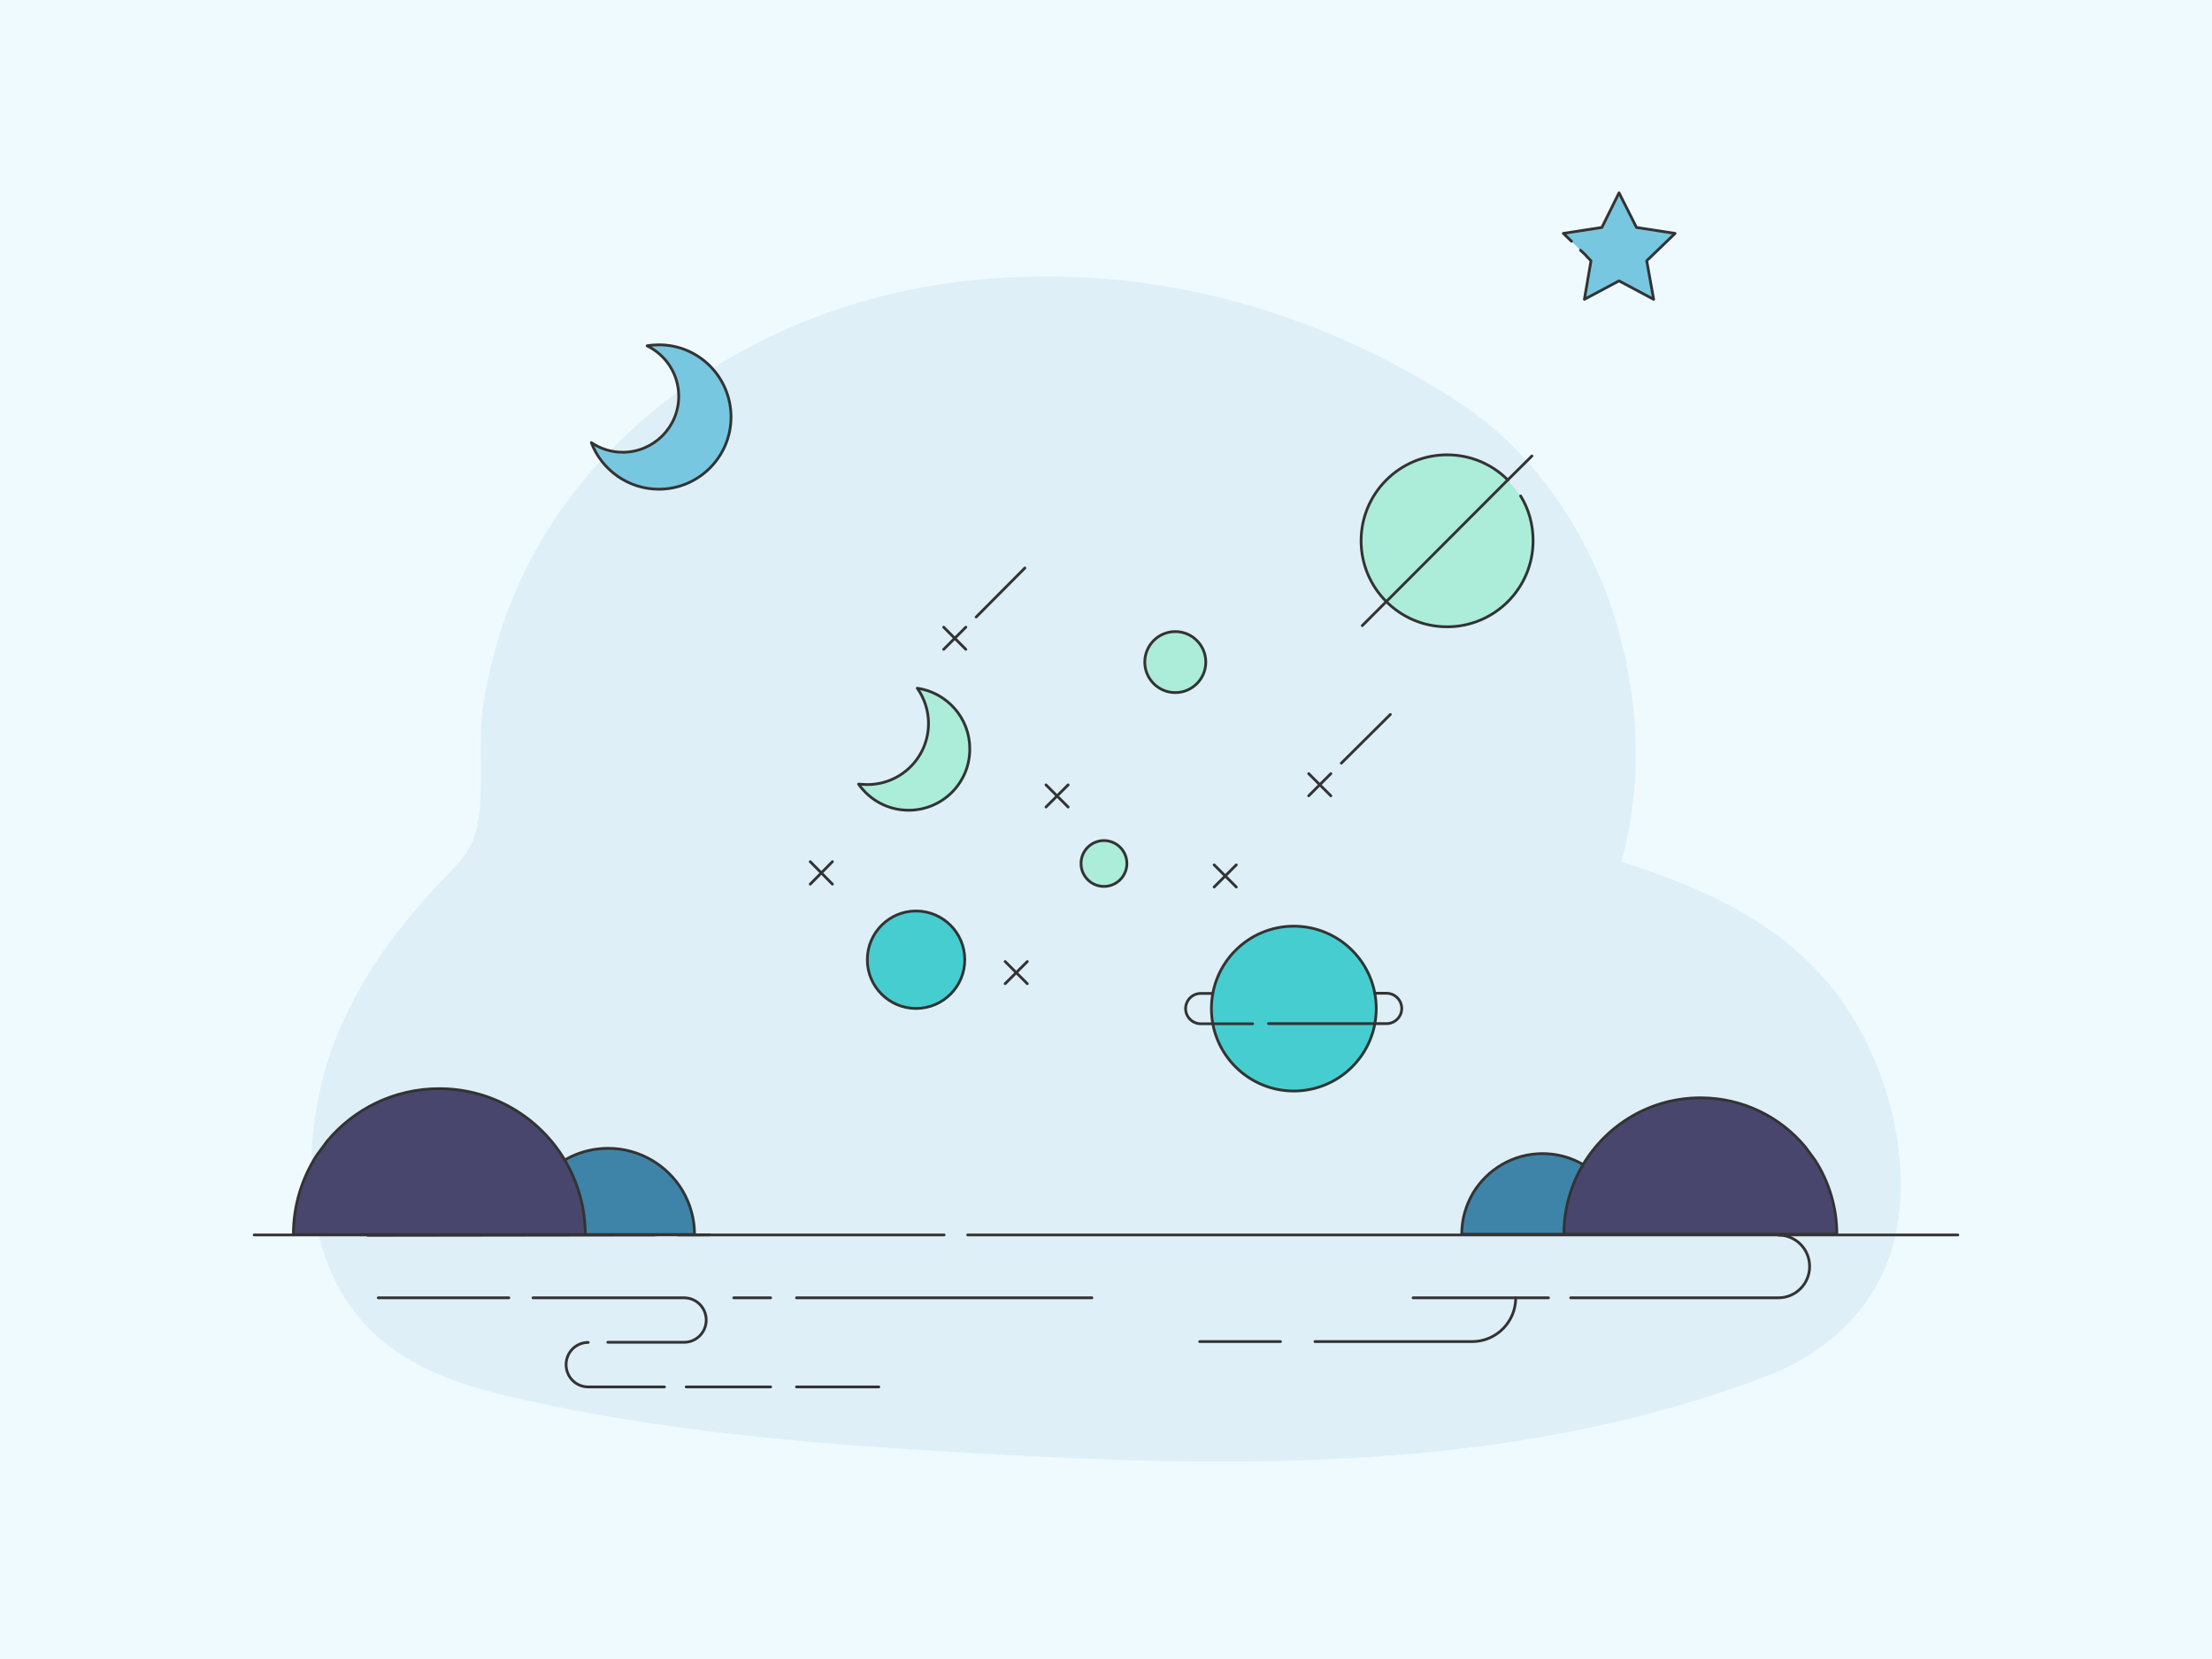 <svg xmlns="http://www.w3.org/2000/svg" height="1200" width="1600" version="1.1" xmlns:xlink="http://www.w3.org/1999/xlink" xmlns:svgjs="http://svgjs.com/svgjs"><rect fill="#effaff" width="1600" height="1200"></rect><g><path d="M225.7 828.05C227.33 804.72 232.13 781.26 239.52 760.16 258.15 708 290.32 667.11 324.21 632.12 331.7 624.38 339.48 616.39 343.22 604.73 351.77 577.86 344.86 538.54 349.66 508.92 353.88 482.45 360.99 457.03 370.59 433.3 389.99 385.6 419.08 346.81 451.44 316.01 518.08 252.71 600.27 217.85 680.35 205.66 807.39 186.52 938.65 215.36 1054.25 290.32 1096.89 317.97 1133.47 361.62 1157.48 418.1 1183.59 479.44 1191.75 557.02 1172.74 623.21 1223.92 639.98 1276.44 660.56 1317.64 705.64 1352.78 744.17 1379.09 808.91 1374.29 871.69 1368.82 941.8 1321.38 979.29 1275.39 996.32 1085.56 1067.88 882.67 1061.59 687.46 1050.19 581.07 1043.9 474.68 1034.72 369.73 1010.48 321.91 999.34 269.58 981.12 242.4 926.34 228.19 897.77 223.39 862.65 225.7 828.05Z" fill="#deeff7" opacity="1" stroke-width="2" stroke="none"></path></g><g><path d="M1099.91 358.73C1105.77 368.16 1108.92 379.32 1108.92 391.18 1108.92 425.5 1081.04 453.38 1046.72 453.38 1012.4 453.38 984.52 425.5 984.52 391.18 984.52 356.87 1012.4 328.99 1046.72 328.99 1063.88 328.99 1079.46 335.85 1090.76 347.29" fill="#abedd8" opacity="1" stroke-width="2" stroke="none"></path><path d="M1099.91 358.73C1105.77 368.16 1108.92 379.32 1108.92 391.18 1108.92 425.5 1081.04 453.38 1046.72 453.38 1012.4 453.38 984.52 425.5 984.52 391.18 984.52 356.87 1012.4 328.99 1046.72 328.99 1063.88 328.99 1079.46 335.85 1090.76 347.29" stroke="#333333" stroke-width="2" stroke-linecap="round" stroke-linejoin="round" opacity="1" fill="none"></path><path d="M1108.06 329.84L1090.62 347.15 985.38 452.53" stroke="#333333" stroke-width="2" stroke-linecap="round" stroke-linejoin="round" opacity="1" fill="none"></path></g><g><path d="M513.48 893.18L265.88 893.51" stroke="#333333" stroke-width="2" stroke-linecap="round" stroke-linejoin="round" opacity="1" fill="none"></path></g><g><path d="M387.45 859.18L392.01 853.05C403.39 839.28 420.71 830.62 439.92 830.62 462.67 830.62 482.71 842.92 493.62 861.11 499.11 870.46 502.38 881.24 502.38 892.99H475.29L377.55 892.99C377.41 880.6 381.19 868.85 387.45 859.18Z" fill="#3d84a8" stroke="#333333" stroke-width="2" stroke-linecap="round" stroke-linejoin="round" opacity="1"></path><path d="M229.04 835.73L236.69 825.37C256.03 802.15 285.15 787.46 317.71 787.46 356.31 787.46 390.08 808.19 408.55 839.14 417.9 854.94 423.33 873.27 423.33 892.99H377.59 212.23C212.18 871.94 218.45 852.27 229.04 835.73Z" fill="#48466d" stroke="#333333" stroke-width="2" stroke-linecap="round" stroke-linejoin="round" opacity="1"></path></g><g><path d="M183.85 893.27H473.54" stroke="#333333" stroke-width="2" stroke-linecap="round" stroke-linejoin="round" opacity="1" fill="none"></path><path d="M490.28 893.27H682.93" stroke="#333333" stroke-width="2" stroke-linecap="round" stroke-linejoin="round" opacity="1" fill="none"></path><path d="M1136.11 938.74H1286.35C1298.87 938.74 1308.94 928.64 1308.94 916.06 1308.94 903.47 1298.87 893.37 1286.35 893.37" stroke="#333333" stroke-width="2" stroke-linecap="round" stroke-linejoin="round" opacity="1" fill="none"></path><path d="M951.16 970.4H1064.84C1082.2 970.4 1096.37 956.27 1096.37 938.74" stroke="#333333" stroke-width="2" stroke-linecap="round" stroke-linejoin="round" opacity="1" fill="none"></path><path d="M867.78 970.4H926.21" stroke="#333333" stroke-width="2" stroke-linecap="round" stroke-linejoin="round" opacity="1" fill="none"></path><path d="M1120.09 938.74H1022.12" stroke="#333333" stroke-width="2" stroke-linecap="round" stroke-linejoin="round" opacity="1" fill="none"></path><path d="M789.83 938.74H576.13" stroke="#333333" stroke-width="2" stroke-linecap="round" stroke-linejoin="round" opacity="1" fill="none"></path><path d="M557.44 938.74H530.74" stroke="#333333" stroke-width="2" stroke-linecap="round" stroke-linejoin="round" opacity="1" fill="none"></path><path d="M368.08 938.74H273.6" stroke="#333333" stroke-width="2" stroke-linecap="round" stroke-linejoin="round" opacity="1" fill="none"></path><path d="M385.54 938.74H494.8C503.74 938.74 510.82 945.96 510.82 954.83 510.82 963.8 503.63 970.91 494.8 970.91H439.66" stroke="#333333" stroke-width="2" stroke-linecap="round" stroke-linejoin="round" opacity="1" fill="none"></path><path d="M480.63 1003.19H425.49C416.55 1003.19 409.47 995.97 409.47 987.1 409.47 978.13 416.65 971.02 425.49 971.02" stroke="#333333" stroke-width="2" stroke-linecap="round" stroke-linejoin="round" opacity="1" fill="none"></path><path d="M496.34 1003.19H557.44" stroke="#333333" stroke-width="2" stroke-linecap="round" stroke-linejoin="round" opacity="1" fill="none"></path><path d="M576.13 1003.19H635.69" stroke="#333333" stroke-width="2" stroke-linecap="round" stroke-linejoin="round" opacity="1" fill="none"></path><path d="M699.98 893.27H1416.15" stroke="#333333" stroke-width="2" stroke-linecap="round" stroke-linejoin="round" opacity="1" fill="none"></path></g><g><path d="M476.72 249.42C473.86 249.42 471 249.59 468.05 250.13 481.64 256.75 490.94 270.61 490.94 286.62 490.94 308.97 472.79 327.13 450.43 327.13 442.12 327.13 434.34 324.62 427.72 320.15 435.14 339.82 454.37 353.86 476.54 353.86 505.34 353.86 528.77 330.44 528.77 301.64 528.77 272.85 505.52 249.42 476.72 249.42Z" fill="#78c7e0" stroke="#333333" stroke-width="2" stroke-linecap="round" stroke-linejoin="round" opacity="1"></path></g><g><path d="M663.48 497.79C668.53 504.93 671.61 513.82 671.61 523.26 671.61 547.74 651.85 567.5 627.36 567.5 625.28 567.5 623.08 567.28 621 567.17 629.12 578.7 642.29 586.06 657.23 586.06 681.71 586.06 701.47 566.3 701.47 541.81 701.58 519.42 685 500.97 663.48 497.79Z" fill="#abedd8" stroke="#333333" stroke-width="2" stroke-linecap="round" stroke-linejoin="round" opacity="1"></path><path d="M850.12 500.97C862.3 500.97 872.18 491.09 872.18 478.91 872.18 466.72 862.3 456.84 850.12 456.84 837.93 456.84 828.05 466.72 828.05 478.91 828.05 491.09 837.93 500.97 850.12 500.97Z" fill="#abedd8" stroke="#333333" stroke-width="2" stroke-linecap="round" stroke-linejoin="round" opacity="1"></path><path d="M798.52 641.17C807.67 641.17 815.1 633.75 815.1 624.59 815.1 615.44 807.67 608.01 798.52 608.01 789.36 608.01 781.94 615.44 781.94 624.59 781.94 633.75 789.36 641.17 798.52 641.17Z" fill="#abedd8" stroke="#333333" stroke-width="2" stroke-linecap="round" stroke-linejoin="round" opacity="1"></path><path d="M662.6 729.44C682.07 729.44 697.85 713.66 697.85 694.2 697.85 674.73 682.07 658.95 662.6 658.95 643.14 658.95 627.36 674.73 627.36 694.2 627.36 713.66 643.14 729.44 662.6 729.44Z" fill="#46cdcf" stroke="#333333" stroke-width="2" stroke-linecap="round" stroke-linejoin="round" opacity="1"></path><path d="M935.86 789.16C968.78 789.16 995.47 762.47 995.47 729.55 995.47 696.62 968.78 669.93 935.86 669.93 902.93 669.93 876.25 696.62 876.25 729.55 876.25 762.47 902.93 789.16 935.86 789.16Z" fill="#46cdcf" stroke="#333333" stroke-width="2" stroke-linecap="round" stroke-linejoin="round" opacity="1"></path><path d="M906.11 740.52H868.56C862.52 740.52 857.58 735.58 857.58 729.55 857.58 723.51 862.52 718.57 868.56 718.57H877.23" stroke="#333333" stroke-width="2" stroke-linecap="round" stroke-linejoin="round" opacity="1" fill="none"></path><path d="M994.26 718.46H1002.94C1008.97 718.46 1013.92 723.4 1013.92 729.44 1013.92 735.47 1008.97 740.41 1002.94 740.41H917.52" stroke="#333333" stroke-width="2" stroke-linecap="round" stroke-linejoin="round" opacity="1" fill="none"></path><path d="M682.59 453.66L698.61 469.69" stroke="#333333" stroke-width="2" stroke-linecap="round" stroke-linejoin="round" opacity="1" fill="none"></path><path d="M698.61 453.66L682.59 469.69" stroke="#333333" stroke-width="2" stroke-linecap="round" stroke-linejoin="round" opacity="1" fill="none"></path><path d="M741.32 410.84L706.08 446.3" stroke="#333333" stroke-width="2" stroke-linecap="round" stroke-linejoin="round" opacity="1" fill="none"></path><path d="M878.22 625.58L894.25 641.61" stroke="#333333" stroke-width="2" stroke-linecap="round" stroke-linejoin="round" opacity="1" fill="none"></path><path d="M894.25 625.58L878.22 641.61" stroke="#333333" stroke-width="2" stroke-linecap="round" stroke-linejoin="round" opacity="1" fill="none"></path><path d="M756.58 567.72L772.61 583.75" stroke="#333333" stroke-width="2" stroke-linecap="round" stroke-linejoin="round" opacity="1" fill="none"></path><path d="M772.61 567.72L756.58 583.75" stroke="#333333" stroke-width="2" stroke-linecap="round" stroke-linejoin="round" opacity="1" fill="none"></path><path d="M586.08 623.27L602.11 639.52" stroke="#333333" stroke-width="2" stroke-linecap="round" stroke-linejoin="round" opacity="1" fill="none"></path><path d="M602.11 623.27L586.08 639.52" stroke="#333333" stroke-width="2" stroke-linecap="round" stroke-linejoin="round" opacity="1" fill="none"></path><path d="M727.05 695.51L743.08 711.54" stroke="#333333" stroke-width="2" stroke-linecap="round" stroke-linejoin="round" opacity="1" fill="none"></path><path d="M743.08 695.51L727.05 711.54" stroke="#333333" stroke-width="2" stroke-linecap="round" stroke-linejoin="round" opacity="1" fill="none"></path><path d="M946.62 559.6L962.65 575.63" stroke="#333333" stroke-width="2" stroke-linecap="round" stroke-linejoin="round" opacity="1" fill="none"></path><path d="M962.65 559.6L946.62 575.63" stroke="#333333" stroke-width="2" stroke-linecap="round" stroke-linejoin="round" opacity="1" fill="none"></path><path d="M1005.68 516.78L970.22 552.02" stroke="#333333" stroke-width="2" stroke-linecap="round" stroke-linejoin="round" opacity="1" fill="none"></path></g><g><path d="M1136.74 174.54L1130.78 168.82 1158.68 164.52 1171.09 139.48 1183.73 164.52 1211.64 168.82 1191.12 188.61 1196.13 216.52 1171.09 203.16 1146.04 216.52 1150.81 188.61 1148.19 185.99 1146.76 184.32 1143.18 180.98" fill="#78c7e0" opacity="1" stroke-width="2" stroke="none"></path><path d="M1136.74 174.54L1130.78 168.82 1158.68 164.52 1171.09 139.48 1183.73 164.52 1211.64 168.82 1191.12 188.61 1196.13 216.52 1171.09 203.16 1146.04 216.52 1150.81 188.61 1148.19 185.99 1146.76 184.32 1143.18 180.98" stroke="#333333" stroke-width="2" stroke-linecap="round" stroke-linejoin="round" opacity="1" fill="none"></path></g><g><path d="M1164.78 861.15L1160.51 855.42C1149.87 842.54 1133.68 834.44 1115.72 834.44 1094.44 834.44 1075.7 845.94 1065.49 862.95 1060.37 871.7 1057.31 881.78 1057.31 892.76H1082.64 1174.04C1174.17 881.17 1170.63 870.19 1164.78 861.15Z" fill="#3d84a8" stroke="#333333" stroke-width="2" stroke-linecap="round" stroke-linejoin="round" opacity="1"></path><path d="M1312.91 839.22L1305.76 829.53C1287.67 807.82 1260.44 794.08 1229.99 794.08 1193.89 794.08 1162.32 813.46 1145.05 842.41 1136.31 857.18 1131.22 874.33 1131.22 892.76H1173.99 1328.63C1328.67 873.08 1322.81 854.68 1312.91 839.22Z" fill="#48466d" stroke="#333333" stroke-width="2" stroke-linecap="round" stroke-linejoin="round" opacity="1"></path></g></svg>
